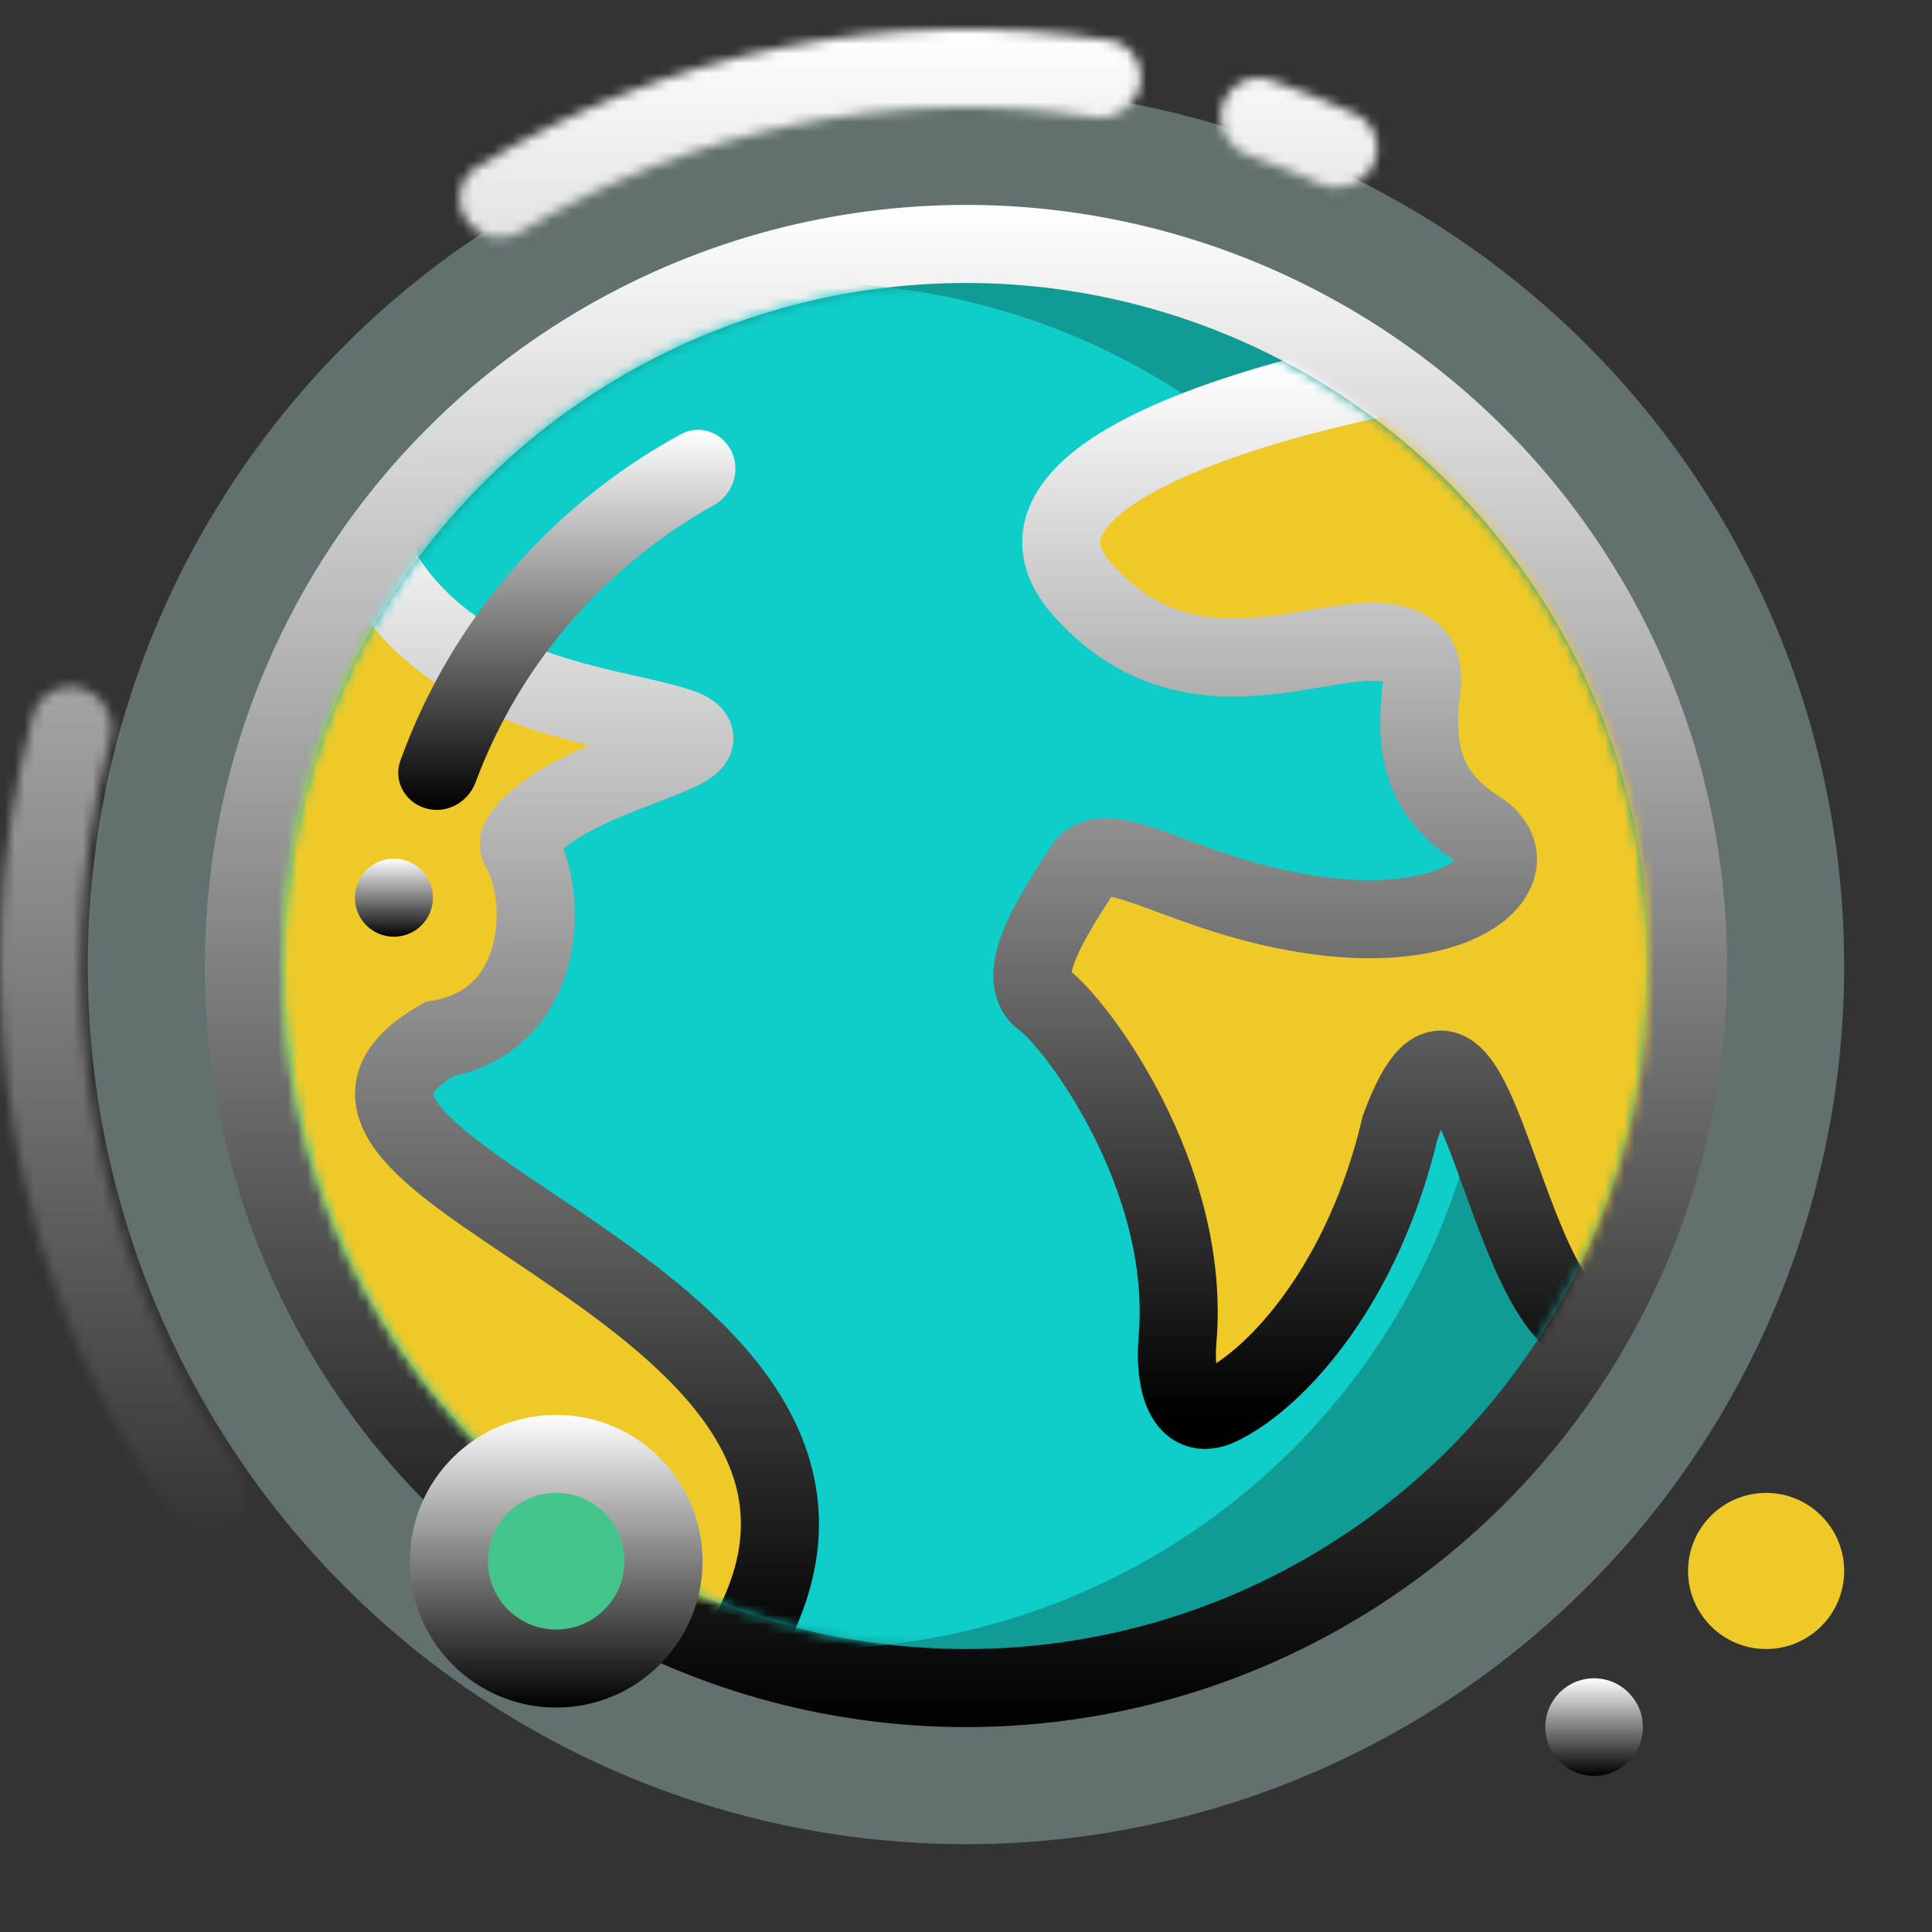 <svg width="198" height="198" viewBox="0 0 198 198" fill="none" xmlns="http://www.w3.org/2000/svg">
<rect x="0" y="0" width="198" height="198" fill="#333333" stroke="none"/>
<circle cx="99" cy="99" r="90" fill="#D3FFFE" fill-opacity="0.3"/>
<mask id="path-2-inside-1_208_50" fill="white">
<path d="M116.84 8.748C117.269 6.58 115.859 4.466 113.675 4.128C91.246 0.658 68.305 5.25 48.94 17.085C47.054 18.238 46.567 20.731 47.797 22.567C49.027 24.403 51.508 24.886 53.398 23.741C70.994 13.078 91.778 8.918 112.122 11.987C114.307 12.316 116.411 10.916 116.84 8.748Z"/>
</mask>
<path d="M116.84 8.748C117.269 6.58 115.859 4.466 113.675 4.128C91.246 0.658 68.305 5.25 48.94 17.085C47.054 18.238 46.567 20.731 47.797 22.567C49.027 24.403 51.508 24.886 53.398 23.741C70.994 13.078 91.778 8.918 112.122 11.987C114.307 12.316 116.411 10.916 116.84 8.748Z" stroke="url(#paint0_linear_208_50)" stroke-width="16" mask="url(#path-2-inside-1_208_50)"/>
<mask id="path-3-inside-2_208_50" fill="white">
<path d="M8.482 70.583C6.308 69.9 3.983 71.108 3.392 73.309C-0.36 87.271 -1.013 101.903 1.501 116.174C4.015 130.445 9.628 143.973 17.924 155.813C19.232 157.68 21.83 158.02 23.64 156.636C25.45 155.251 25.787 152.666 24.486 150.795C16.989 140.01 11.913 127.711 9.629 114.742C7.345 101.774 7.913 88.481 11.273 75.783C11.856 73.58 10.657 71.266 8.482 70.583Z"/>
</mask>
<path d="M8.482 70.583C6.308 69.9 3.983 71.108 3.392 73.309C-0.36 87.271 -1.013 101.903 1.501 116.174C4.015 130.445 9.628 143.973 17.924 155.813C19.232 157.68 21.83 158.02 23.64 156.636C25.45 155.251 25.787 152.666 24.486 150.795C16.989 140.01 11.913 127.711 9.629 114.742C7.345 101.774 7.913 88.481 11.273 75.783C11.856 73.58 10.657 71.266 8.482 70.583Z" stroke="url(#paint1_linear_208_50)" stroke-width="16" mask="url(#path-3-inside-2_208_50)"/>
<mask id="path-4-inside-3_208_50" fill="white">
<path d="M140.697 16.993C141.699 15.023 140.917 12.606 138.907 11.688C136.073 10.393 133.178 9.236 130.232 8.222C128.142 7.503 125.91 8.717 125.279 10.834C124.647 12.952 125.856 15.172 127.943 15.899C130.43 16.765 132.877 17.742 135.276 18.828C137.29 19.739 139.695 18.963 140.697 16.993Z"/>
</mask>
<path d="M140.697 16.993C141.699 15.023 140.917 12.606 138.907 11.688C136.073 10.393 133.178 9.236 130.232 8.222C128.142 7.503 125.91 8.717 125.279 10.834C124.647 12.952 125.856 15.172 127.943 15.899C130.43 16.765 132.877 17.742 135.276 18.828C137.29 19.739 139.695 18.963 140.697 16.993Z" stroke="url(#paint2_linear_208_50)" stroke-width="16" mask="url(#path-4-inside-3_208_50)"/>
<circle cx="99" cy="99" r="74" fill="#109B95"/>
<circle cx="99" cy="99" r="74" stroke="url(#paint3_linear_208_50)" stroke-width="8"/>
<mask id="mask0_208_50" style="mask-type:alpha" maskUnits="userSpaceOnUse" x="29" y="29" width="140" height="140">
<circle cx="99" cy="99" r="70" fill="#0FCDC8"/>
</mask>
<g mask="url(#mask0_208_50)">
<circle cx="83" cy="99" r="70" fill="#0FCDC8"/>
</g>
<mask id="mask1_208_50" style="mask-type:alpha" maskUnits="userSpaceOnUse" x="29" y="29" width="140" height="140">
<circle cx="99" cy="99" r="70" fill="#109B95"/>
</mask>
<g mask="url(#mask1_208_50)">
<path d="M69.5 74.5C62 72 44 71.5 37 54.5C30 37.5 18 74.797 18 110C18 127 68 180 76.5 168C96.5 132.5 21.488 120 45 106.5C56.071 104.575 56.175 91.837 53.342 87.023C53.148 86.692 53.109 86.283 53.32 85.962C57.958 78.902 76.817 76.939 69.5 74.5Z" fill="#EFC928" stroke="url(#paint4_linear_208_50)" stroke-width="8"/>
<path d="M111 60.5C100.2 48.5 131.167 40.167 148 37.5L178 73C177.333 93.5 173.8 134.9 165 136.5C154 138.5 151.5 94 143.5 115.5C139.756 131.495 130.917 141.236 125.022 144.092C121.342 145.875 120.321 141.394 120.675 137.32C122.142 120.468 110.12 104.729 107 102.5C103.5 100 108.5 93 111 89C113.5 85 122 92.5 136.5 94C151 95.5 157 88.5 151.5 85C146.457 81.791 144.777 77.742 145.689 70.539C145.856 69.215 145.754 67.737 144.708 66.908C138.836 62.258 123.434 74.315 111 60.5Z" fill="#EFC928" stroke="url(#paint5_linear_208_50)" stroke-width="8"/>
</g>
<path fill-rule="evenodd" clip-rule="evenodd" d="M75.368 48.047C75.368 45.087 72.354 43.1 69.754 44.516C56.53 51.719 46.219 63.597 41.04 77.93C40.128 80.453 42.084 83 44.767 83C46.557 83 48.124 81.828 48.749 80.15C53.252 68.062 61.962 58.022 73.098 51.81C74.471 51.044 75.368 49.619 75.368 48.047Z" fill="url(#paint6_linear_208_50)"/>
<circle cx="40.368" cy="92" r="4" fill="url(#paint7_linear_208_50)"/>
<circle cx="163.368" cy="177" r="5" fill="url(#paint8_linear_208_50)"/>
<circle cx="181" cy="161" r="8" fill="#EFC928"/>
<circle cx="57" cy="160" r="11" fill="#43C58C" stroke="url(#paint9_linear_208_50)" stroke-width="8"/>
<defs>
<linearGradient id="paint0_linear_208_50" x1="99" y1="3" x2="99" y2="195" gradientUnits="userSpaceOnUse">
<stop stop-color="white"/>
<stop offset="1"/>
</linearGradient>
<linearGradient id="paint1_linear_208_50" x1="99" y1="0" x2="99" y2="198" gradientUnits="userSpaceOnUse">
<stop stop-color="white"/>
<stop offset="1"/>
</linearGradient>
<linearGradient id="paint2_linear_208_50" x1="99" y1="3" x2="99" y2="195" gradientUnits="userSpaceOnUse">
<stop stop-color="white"/>
<stop offset="1"/>
</linearGradient>
<linearGradient id="paint3_linear_208_50" x1="99" y1="21" x2="99" y2="177" gradientUnits="userSpaceOnUse">
<stop stop-color="white"/>
<stop offset="1"/>
</linearGradient>
<linearGradient id="paint4_linear_208_50" x1="48.965" y1="50.26" x2="48.965" y2="169.751" gradientUnits="userSpaceOnUse">
<stop stop-color="white"/>
<stop offset="1"/>
</linearGradient>
<linearGradient id="paint5_linear_208_50" x1="141.898" y1="37.5" x2="141.898" y2="144.975" gradientUnits="userSpaceOnUse">
<stop stop-color="white"/>
<stop offset="1"/>
</linearGradient>
<linearGradient id="paint6_linear_208_50" x1="58.09" y1="44.05" x2="58.09" y2="83" gradientUnits="userSpaceOnUse">
<stop stop-color="white"/>
<stop offset="1"/>
</linearGradient>
<linearGradient id="paint7_linear_208_50" x1="40.368" y1="88" x2="40.368" y2="96" gradientUnits="userSpaceOnUse">
<stop stop-color="white"/>
<stop offset="1"/>
</linearGradient>
<linearGradient id="paint8_linear_208_50" x1="163.368" y1="172" x2="163.368" y2="182" gradientUnits="userSpaceOnUse">
<stop stop-color="white"/>
<stop offset="1"/>
</linearGradient>
<linearGradient id="paint9_linear_208_50" x1="57" y1="145" x2="57" y2="175" gradientUnits="userSpaceOnUse">
<stop stop-color="white"/>
<stop offset="1"/>
</linearGradient>
</defs>
</svg>
